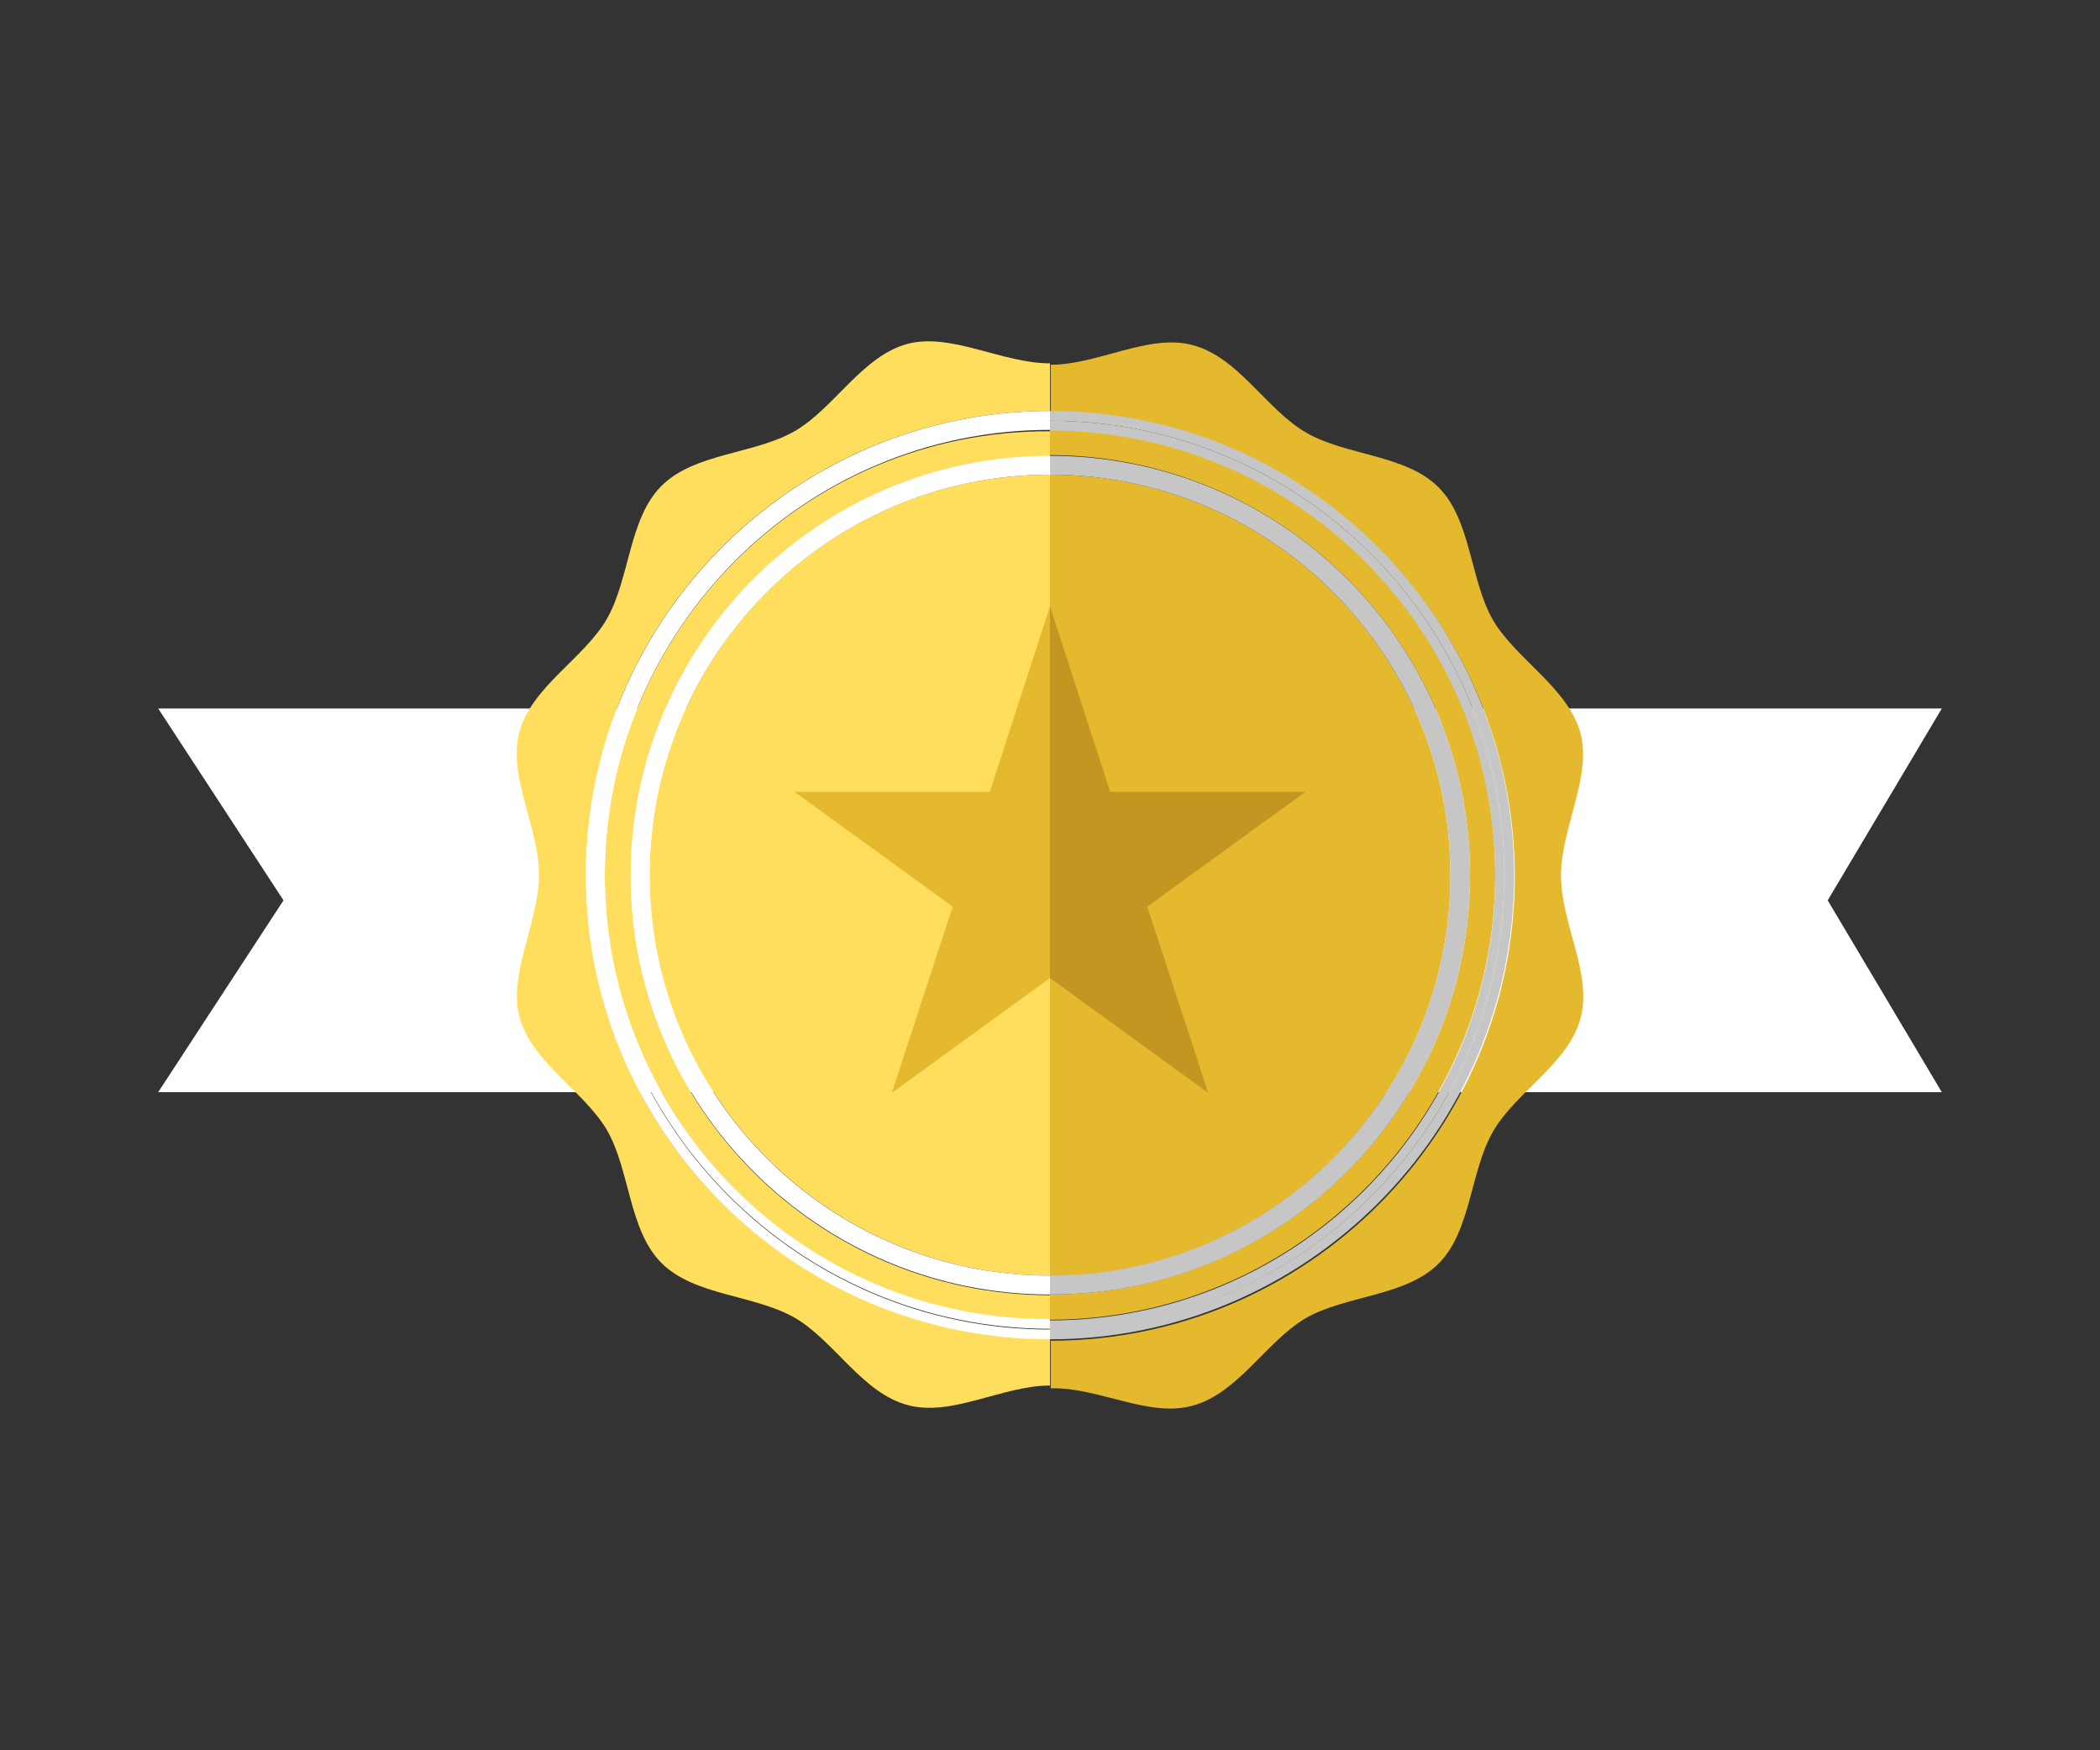 <?xml version="1.0" encoding="utf-8"?>
<!-- Generator: Adobe Illustrator 19.0.0, SVG Export Plug-In . SVG Version: 6.00 Build 0)  -->
<svg version="1.1" id="Layer_1" xmlns="http://www.w3.org/2000/svg" xmlns:xlink="http://www.w3.org/1999/xlink" x="0px" y="0px"
	 viewBox="0 0 300 250" style="enable-background:new 0 0 300 250;" xml:space="preserve">
<rect x="0" y="0" width="300" height="250" fill="#333333" stroke="none"/>
<style type="text/css">
	.st0{fill:#FFFFFF;}
	.st1{fill:#FFDE5D;}
	.st2{fill:#E5B92E;}
	.st3{fill:#C6C6C6;}
	.st4{fill:#C19721;}
</style>
<g id="XMLID_1388_">
	<polygon id="XMLID_1592_" class="st0" points="22.6,101.2 277.4,101.2 261.1,128.6 277.4,156 22.6,156 40.5,128.6 	"/>
	<g id="XMLID_1601_">
		<path id="XMLID_1549_" class="st1" d="M83.7,125c0-36.5,29.7-66.3,66.3-66.3v-6.8c-6.8,0-14.1-4.4-20.3-2.8
			c-6.5,1.7-10.6,9.3-16.2,12.5c-5.8,3.3-14.3,3.1-19,7.8c-4.7,4.7-4.5,13.2-7.8,19c-3.3,5.7-10.8,9.7-12.5,16.2
			c-1.7,6.3,2.8,13.5,2.8,20.3c0,6.8-4.4,14.1-2.8,20.3c1.7,6.5,9.2,10.6,12.5,16.2c3.3,5.7,3.1,14.3,7.8,19
			c4.7,4.7,13.2,4.5,19,7.8c5.7,3.3,9.7,10.8,16.2,12.5c6.3,1.7,13.5-2.8,20.3-2.8v-6.8C113.5,191.3,83.7,161.5,83.7,125z"/>
		<path id="XMLID_1542_" class="st1" d="M86.4,125c0,35,28.5,63.6,63.6,63.6V185c-33.1,0-59.9-26.9-59.9-59.9
			c0-33.1,26.9-59.9,59.9-59.9v-3.6C115,61.4,86.4,90,86.4,125z"/>
		<path id="XMLID_1397_" class="st1" d="M92.8,125c0,31.6,25.7,57.2,57.2,57.2V67.8C118.4,67.8,92.8,93.4,92.8,125z"/>
		<path id="XMLID_1384_" class="st0" d="M83.7,125c0,36.5,29.7,66.3,66.3,66.3v-1.4c-35.8,0-64.9-29.1-64.9-64.9
			c0-35.8,29.1-64.9,64.9-64.9v-1.4C113.5,58.7,83.7,88.5,83.7,125z"/>
		<path id="XMLID_1364_" class="st0" d="M86.4,125c0-35,28.5-63.6,63.6-63.6v-1.4c-35.8,0-64.9,29.1-64.9,64.9
			c0,35.8,29.1,64.9,64.9,64.9v-1.4C115,188.6,86.4,160,86.4,125z"/>
		<path id="XMLID_1361_" class="st0" d="M92.8,125c0-31.6,25.7-57.2,57.2-57.2v-2.7c-33.1,0-59.9,26.9-59.9,59.9
			c0,33.1,26.9,59.9,59.9,59.9v-2.7C118.4,182.2,92.8,156.6,92.8,125z"/>
		<path id="XMLID_1187_" class="st2" d="M170.3,200.8c6.5-1.7,10.6-9.2,16.2-12.5c5.7-3.3,14.3-3.1,19-7.8
			c4.7-4.7,4.5-13.2,7.8-18.9c3.3-5.7,10.8-9.7,12.5-16.2c1.7-6.3-2.8-13.5-2.8-20.3c0-6.8,4.4-14.1,2.8-20.3
			c-1.7-6.5-9.2-10.6-12.5-16.2c-3.3-5.7-3.1-14.3-7.8-19c-4.7-4.7-13.2-4.5-18.9-7.8c-5.7-3.3-9.7-10.8-16.2-12.5
			c-6.3-1.7-13.5,2.8-20.3,2.8h0v6.8c36.5,0,66.3,29.7,66.3,66.3c0,36.5-29.7,66.3-66.3,66.3v6.8h0
			C156.8,198.1,164.1,202.5,170.3,200.8z"/>
		<path id="XMLID_1186_" class="st2" d="M207.2,125c0-31.6-25.7-57.2-57.2-57.2v114.5C181.6,182.2,207.2,156.6,207.2,125z"/>
		<path id="XMLID_1185_" class="st2" d="M210,125c0,33.1-26.9,59.9-60,59.9v3.6c35,0,63.6-28.5,63.6-63.6S185,61.4,150,61.4v3.6
			C183.1,65.1,210,91.9,210,125z"/>
		<path id="XMLID_1163_" class="st3" d="M214.9,125c0,35.8-29.1,64.9-64.9,64.9v1.4c36.5,0,66.3-29.7,66.3-66.3
			c0-36.5-29.7-66.3-66.3-66.3v1.4C185.8,60.1,214.9,89.2,214.9,125z"/>
		<path id="XMLID_1088_" class="st3" d="M214.9,125c0-35.8-29.1-64.9-64.9-64.9v1.4c35,0,63.6,28.5,63.6,63.6S185,188.6,150,188.6
			v1.4C185.8,189.9,214.9,160.8,214.9,125z"/>
		<path id="XMLID_1087_" class="st3" d="M210,125c0-33.1-26.9-59.9-60-59.9v2.7c31.6,0,57.2,25.7,57.2,57.2
			c0,31.6-25.7,57.2-57.2,57.2v2.7C183.1,185,210,158.1,210,125z"/>
	</g>
	<g id="XMLID_1523_">
		<g id="XMLID_1080_">
			<polygon id="XMLID_14_" class="st2" points="141.4,113.1 113.5,113.1 136.1,129.5 127.4,156.1 150,139.7 150,86.6 			"/>
		</g>
		<polygon id="XMLID_333_" class="st4" points="163.9,129.5 186.5,113.1 158.6,113.1 150,86.6 150,139.7 172.6,156.1 		"/>
	</g>
</g>
</svg>
